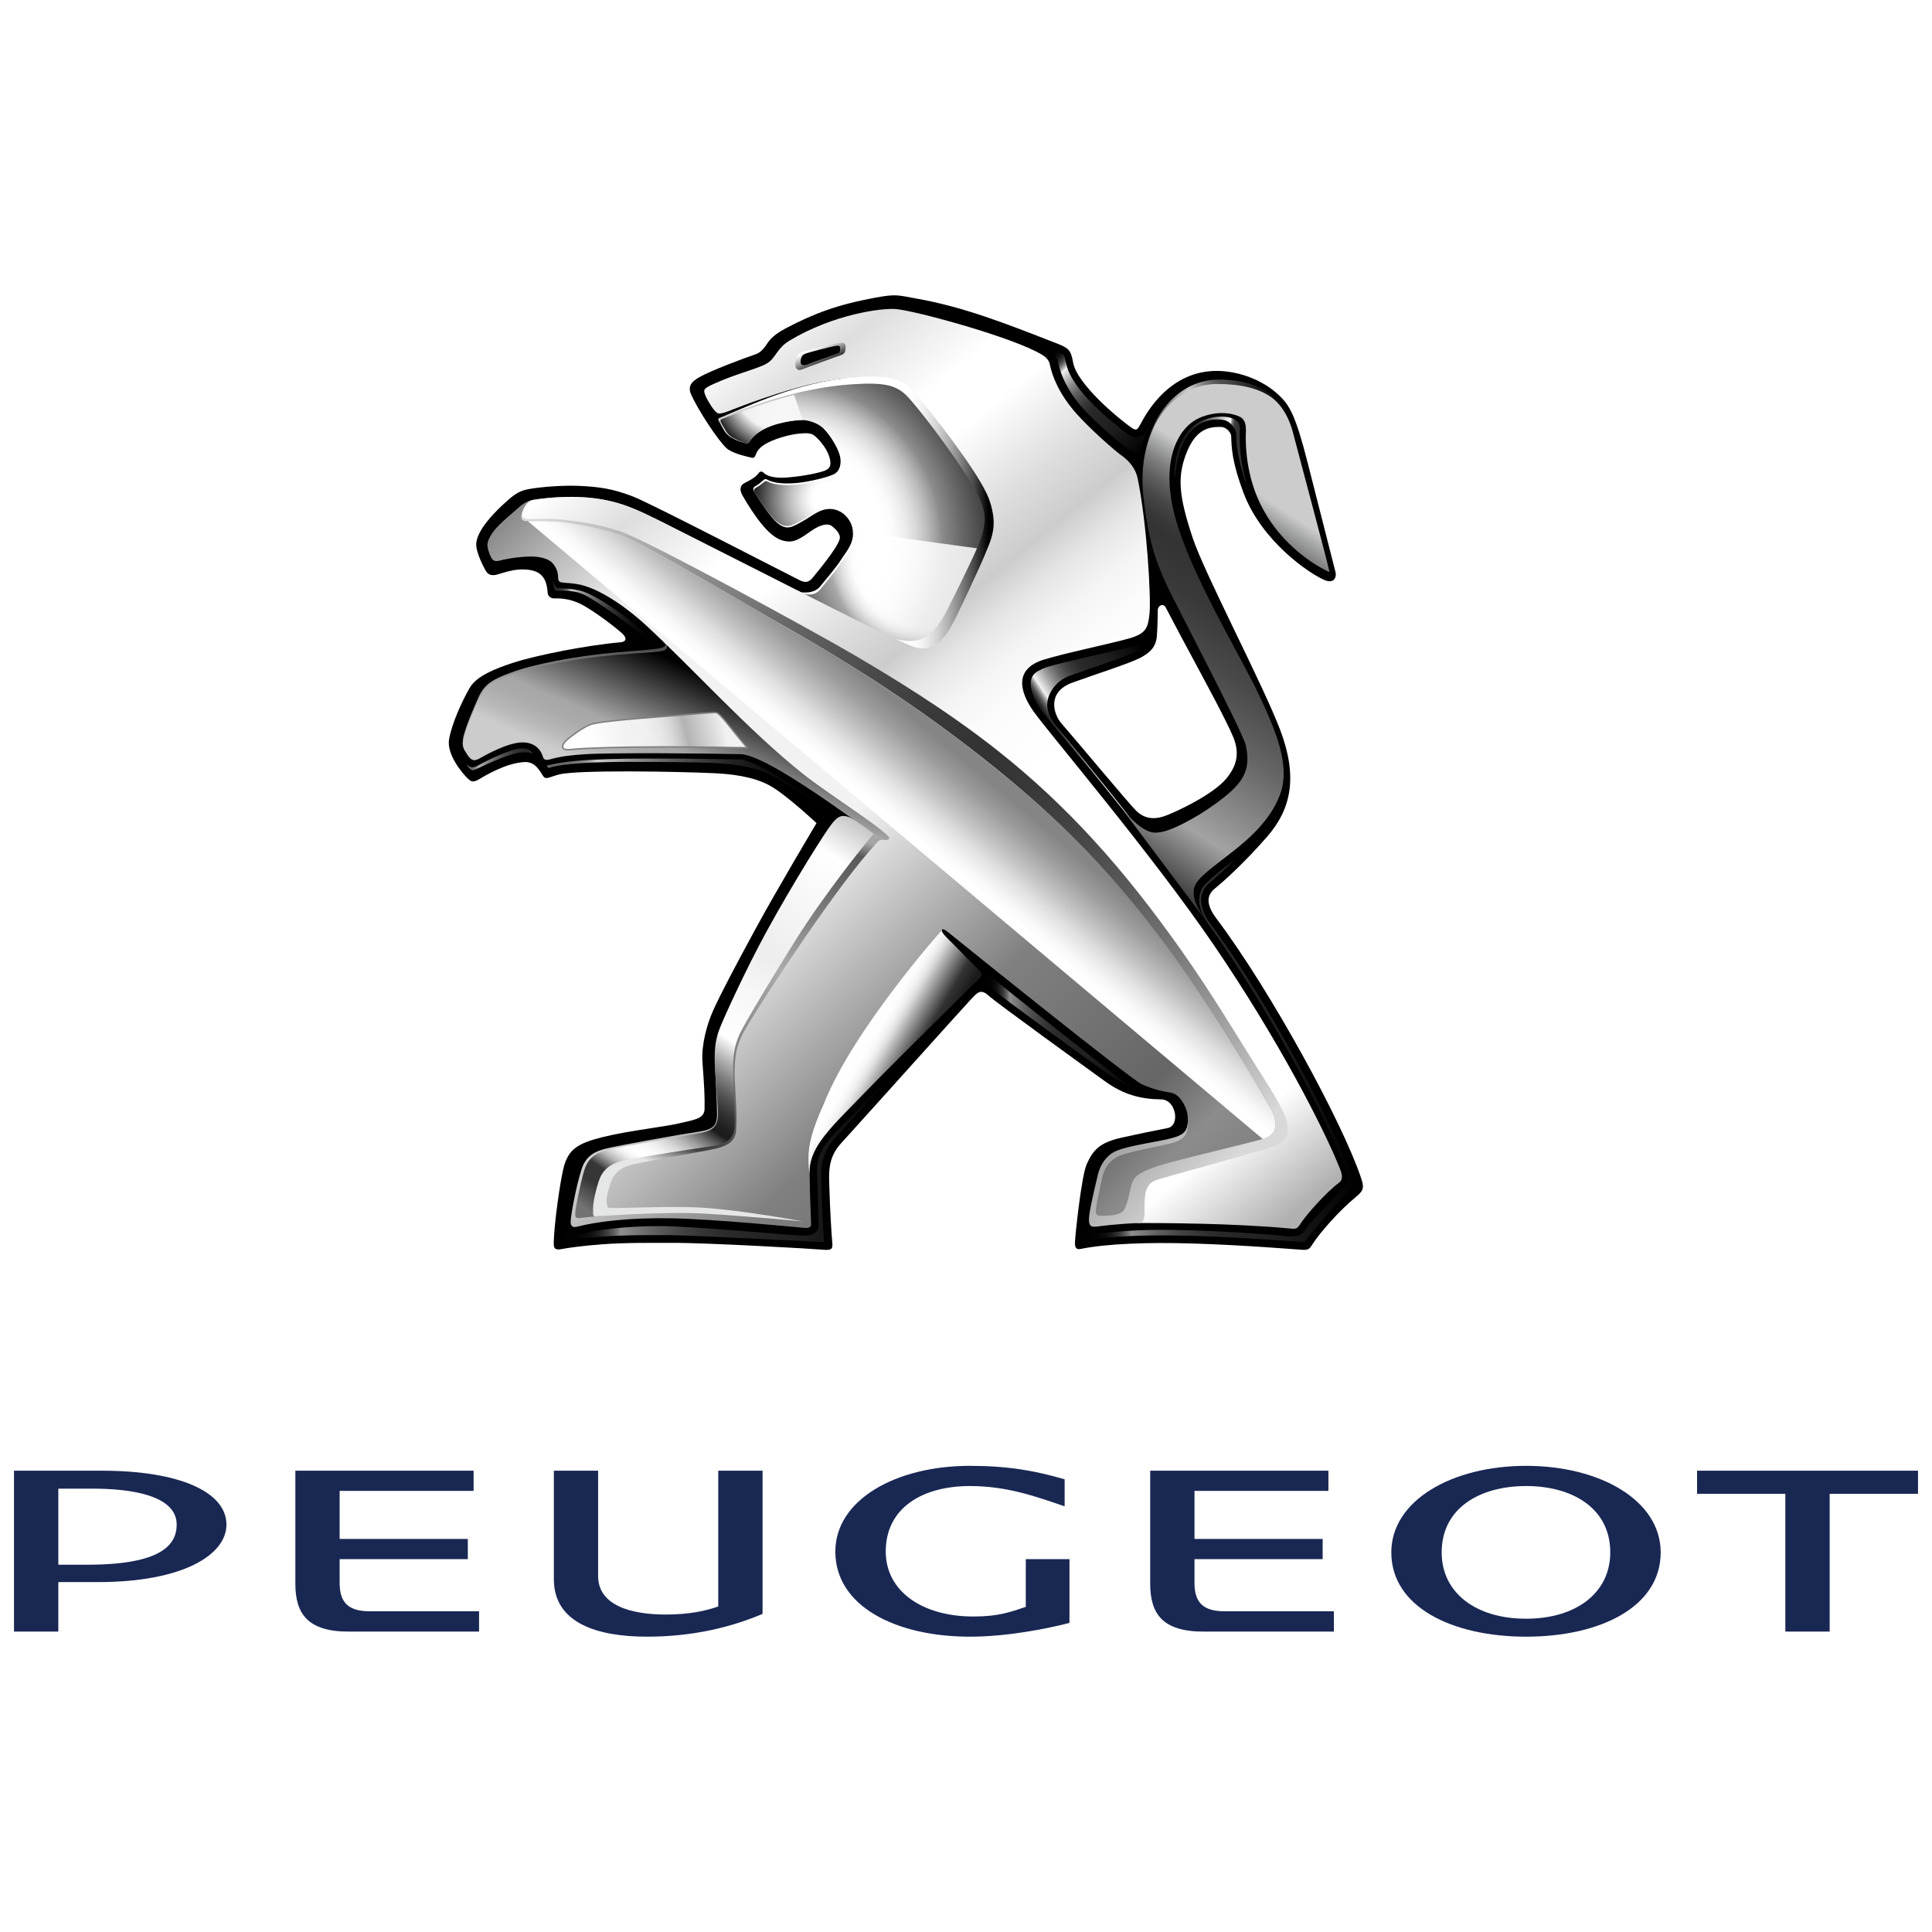 <?xml version="1.0" encoding="utf-8"?>
<!-- Generator: Adobe Illustrator 16.0.0, SVG Export Plug-In . SVG Version: 6.00 Build 0)  -->
<!DOCTYPE svg PUBLIC "-//W3C//DTD SVG 1.1//EN" "http://www.w3.org/Graphics/SVG/1.1/DTD/svg11.dtd">
<svg version="1.1" id="Layer_1" xmlns="http://www.w3.org/2000/svg" xmlns:xlink="http://www.w3.org/1999/xlink" x="0px" y="0px"
	 width="345px" height="345px" viewBox="0 0 345 345" enable-background="new 0 0 345 345" xml:space="preserve">
<g>
	<g>
		<g>
			<g>
				<g>
					<g>
						<path d="M242.995,210.204c-3.14-9.396-15.842-32.98-25.829-46.253c-2.161-2.894-1.354-4.38-0.196-5.313
							c1.148-0.938,4.867-4.146,9.258-9.176c4.442-5.078,5.513-10.818,2.375-19.126c-3.125-8.225-13.45-27.788-15.617-34.263
							c-2.484-7.475-2.735-10.797-1.242-14.871c1.771-4.79,4.343-4.995,6.289-4.962c1.041,0.021,1.814,1.119,1.823,1.621
							c0.057,2.119,0.16,4.724,2.215,10.183c3.295,8.691,11.743,14.367,14.405,15.515c1.858,0.801,2.187-0.632,2.024-1.327
							c-0.166-0.689-2.917-11.461-4.978-19.558c-2.159-8.488-3.242-10.328-5.162-12.123c-3.063-2.901-7.703-4.458-11.635-4.307
							c-8.771,0.341-12.646,8.815-13.124,9.602c-0.414,0.702-0.584,1.195-1.477,0.58c-2.511-1.754-9.825-7.87-10.5-11.701
							c-0.397-2.26-0.793-2.577-3.057-3.457c-8.804-3.429-16.421-6.452-24.858-7.941c-3.388-0.597-3.566-0.886-7.513-0.153
							c-6.706,1.251-10.812,2.796-15.853,5.438c-2.77,1.472-3.098,2.455-3.636,3.158c-0.419,0.546-0.871,1.201-1.872,1.533
							c-1.675,0.541-7.895,2.86-10.027,4.095c-1.328,0.78-2.057,1.592-1.374,3.096c1.194,2.653,4.772,8.178,6.335,9.568
							c0.947,0.839,3.329,1.418,3.891,1.539c0.562,0.14,0.959,0.304,1.174-0.121c0.231-0.461,0.317-1.14,1.428-1.918
							c1.67-1.169,4.778-1.98,6.432-2.13c1.267-0.105,2.035-0.146,2.689,0.324c0.647,0.479,2.143,2.072,2.664,3.678
							c0.519,1.606,0.194,2.209-0.701,2.587c-0.903,0.374-3.595,0.988-6.723,1.241c-3.116,0.251-3.999-0.612-4.219-0.807
							c-0.167-0.175-0.578-0.438-0.893-0.019c-0.527,0.728-1.312,1.199-2.527,1.805c-0.691,0.336-1.06,1.07-0.409,2.218
							c1.99,3.429,4.604,7.281,7.032,8.014c1.923,0.6,2.96-0.033,5.127-1.582c1.947-1.401,3.211-1.394,3.743-1
							c0.581,0.438,1.749,1.428,1.453,2.418c-0.517,1.722-3.988,5.828-4.657,6.675c-0.624,0.801-1.215,1.226-2.339,0.691
							c-1.64-0.786-26.561-13.713-29.887-15.011c-3.627-1.394-6.009-1.734-9.583-1.897c-2.888-0.128-6.741,0.152-9.153,0.589
							c-1.761,0.324-2.762,1.156-4.401,2.671c-2.256,2.085-4.642,4.755-4.862,6.976c-0.164,1.6,1.619,4.866,1.808,5.093
							c0.199,0.244,0.521,0.698,1.489,0.59c0.984-0.112,3.452-1.392,6.396-0.882c2.665,0.46,2.928,2.554,3.073,4.161
							c0.016,0.278,0.353,0.901,1.108,0.886c1.062-0.012,2.727,0.023,4.641,0.941c2.363,1.124,7.044,4.746,7.765,5.549
							c0.581,0.654,0.546,1.246-0.57,1.355c-5.942,0.525-14.982,2.294-19.166,3.667c-2.969,0.969-6.472,2.306-7.712,4.457
							c-1.404,2.432-3.172,6.345-3.681,9.141c-0.509,2.777,2.463,6.225,3.262,6.99c0.535,0.522,0.897,0.844,1.847,0.329
							c1.45-0.836,4.967-3,8.333-3.2c2.038-0.119,2.855,1.802,3.347,2.51c0.493,0.694,0.965,0.212,2.794-0.283
							c3.238-0.869,21.317-0.538,27.701-0.236c2.92,0.124,6.983,0.557,9.971,2.206c2.968,1.634,8.351,6.71,8.351,6.71
							s-7.15,11.979-10.992,19.077c-3.56,6.561-6.163,11.488-7.443,14.34c-1.183,2.611-2.145,6.311-1.933,9.226
							c0.325,4.265,0.432,6.456,0.379,8.387c-0.048,1.699-1.638,1.887-3.886,2.436c-3.095,0.787-9.271,1.356-14.275,2.59
							c-4.552,1.135-6.247,2.202-7.069,5.722c-0.638,2.735-1.576,9.542-1.686,12.694c-0.057,1.274-0.075,1.897,1.536,1.564
							c0.927-0.183,3.605-0.569,7.015-0.82c4.222-0.325,8.795-0.255,12.332-0.267c6.496-0.037,25.7,1.087,26.988,1.21
							c1.643,0.162,1.971-0.037,1.858-1.183c-0.151-1.511-0.424-6.337-0.5-9.214c-0.081-2.886-0.516-5.812,2.089-8.618
							c2.583-2.813,22.148-24.63,23.233-25.749c0.947-0.946,1.579-1.957,3.039-0.629c1.466,1.351,17.571,12.961,20.839,15.335
							c3.281,2.374,6.318,3.181,10.045,3.234c2.66,0.044,3.402,4.685,1.135,5.117c-2.313,0.448-5.854,1.173-8.319,1.731
							c-3.815,0.891-4.977,2.141-6.128,4.705c-0.973,2.171-2.06,12.829-2.089,13.749c-0.035,0.664-0.078,1.624,0.971,1.405
							c4.702-0.954,12.156-1.224,20.118-0.973c9.152,0.279,18.036,1.035,19.29,1.11c1.333,0.097,1.468-0.107,2.147-1.162
							c1.154-1.807,4.599-5.781,7.594-8.236C243.59,212.547,243.625,212.041,242.995,210.204z M207.857,145.765
							c-2.323,0.761-3.834,0.105-4.961-0.975c-1.135-1.08-10.371-12.186-13.331-15.583c-1.495-1.714-2.619-5.622,1.88-7.292
							c3.691-1.338,10.316-3.471,12.156-4.433c1.833-0.973,2.801-1.97,2.979-3.852c0.143-1.897,0.16-4.019,0.168-4.726
							c0.017-0.717,0.939-1.284,1.41-0.446c0.322,0.59,1.983,3.824,4.006,7.563c3.014,5.611,6.83,12.63,8.077,15.645
							c1.167,2.888,0.595,5.082-1.196,7.295C216.626,141.957,209.558,145.208,207.857,145.765z"/>
					</g>
				</g>
				<linearGradient id="SVGID_1_" gradientUnits="userSpaceOnUse" x1="240.257" y1="75.726" x2="189.407" y2="153.607">
					<stop  offset="0.203" style="stop-color:#CCCCCC"/>
					<stop  offset="0.227" style="stop-color:#A6A7A7"/>
					<stop  offset="0.258" style="stop-color:#7D7D7D"/>
					<stop  offset="0.288" style="stop-color:#5D5D5D"/>
					<stop  offset="0.317" style="stop-color:#464646"/>
					<stop  offset="0.345" style="stop-color:#383838"/>
					<stop  offset="0.368" style="stop-color:#333333"/>
					<stop  offset="0.438" style="stop-color:#393939"/>
					<stop  offset="0.531" style="stop-color:#4A4A4A"/>
					<stop  offset="0.637" style="stop-color:#656565"/>
					<stop  offset="0.752" style="stop-color:#8C8C8C"/>
					<stop  offset="0.813" style="stop-color:#A3A3A3"/>
					<stop  offset="1" style="stop-color:#000000"/>
				</linearGradient>
				<path fill="url(#SVGID_1_)" d="M217.382,67.973c-0.021-0.009-0.045-0.009-0.087,0c-7.2-0.033-14.498,8.316-13.112,20.765
					c0.868,7.619,2.026,11.093,4.288,16.018c1.121,2.434,13.417,25.846,13.985,28.321c0.766,3.544,0.083,5.761-2.639,8.24
					c-3,2.718-7.978,5.805-11.336,6.963c-0.793,0.271-1.524,0.407-2.187,0.407c-0.761,0-2.659-0.258-6.257-4.691l15.889,21.203
					c-2.026-2.71-3.076-4.761-2.705-6.559c0.36-1.766,3.254-3.698,6.583-6.32c3.336-2.594,7.025-5.865,8.717-10.292
					c0.495-1.26,0.708-2.568,0.708-3.936c0-4.227-2.05-9.014-4.507-14.205c-3.176-6.734-12.188-21.424-14.924-31.723
					c-0.675-2.527-0.971-4.801-0.971-6.819c0-5.836,2.482-9.54,5.523-10.796c1.457-0.588,2.761-0.79,3.851-0.79
					c1.67,0,2.825,0.464,3.308,0.718c0.852,0.482,0.975,1.498,0.975,2.299c0,0.059,0,0.113,0,0.175
					c-0.002,0.185-0.028,0.618-0.028,1.258c0,2.404,0.325,7.68,3.124,12.802c3.527,6.507,9.462,10.138,11.796,11.118
					c0.196,0.085-5.456-20.882-6.473-24.837C229.734,72.684,226.48,68.066,217.382,67.973z"/>
				<linearGradient id="SVGID_2_" gradientUnits="userSpaceOnUse" x1="97.434" y1="132.261" x2="106.648" y2="111.158">
					<stop  offset="0.031" style="stop-color:#A6A6A6"/>
					<stop  offset="0.2" style="stop-color:#A6A6A6"/>
					<stop  offset="0.99" style="stop-color:#4D4D4D"/>
				</linearGradient>
				<path fill="url(#SVGID_2_)" d="M118.421,114.558c1.385,1.388-1.03,1.309-8.354,1.947c-7.459,0.648-14.972,2.152-18.9,3.627
					c-2.875,1.085-4.617,1.852-5.765,4.489c0,0-2.388,5.191-2.708,7.242c-0.15,0.971-0.105,1.53,0.401,2.346
					c0.282,0.433,0.971-13.535,18.997-14.452c15.95-0.813,19.875-2.487,16.759-5.536L118.421,114.558z"/>
				<linearGradient id="SVGID_3_" gradientUnits="userSpaceOnUse" x1="223.246" y1="81.573" x2="211.894" y2="80.499">
					<stop  offset="0.197" style="stop-color:#333333"/>
					<stop  offset="0.26" style="stop-color:#353535"/>
					<stop  offset="0.282" style="stop-color:#3C3C3C"/>
					<stop  offset="0.299" style="stop-color:#484848"/>
					<stop  offset="0.312" style="stop-color:#585958"/>
					<stop  offset="0.323" style="stop-color:#6E6F6E"/>
					<stop  offset="0.333" style="stop-color:#8A8A8A"/>
					<stop  offset="0.342" style="stop-color:#AAAAAA"/>
					<stop  offset="0.35" style="stop-color:#D0D0D0"/>
					<stop  offset="0.358" style="stop-color:#F9F9F9"/>
					<stop  offset="0.359" style="stop-color:#FFFFFF"/>
					<stop  offset="0.824" style="stop-color:#333333"/>
					<stop  offset="1" style="stop-color:#1A1A1A"/>
				</linearGradient>
				<path fill="url(#SVGID_3_)" d="M209.745,85.886c0,0,0.345-3.651,0.992-5.371c1.605-4.649,4.576-5.617,6.628-5.617
					c1.375,0,1.995,0.329,2.581,0.943c0.452,0.496,0.748,0.951,0.81,1.65c0.051,2.077,0.135,4.463,2.151,9.843
					c0.118,0.327,0.247,0.653,0.385,0.967c-1.708-4.346-1.914-8.381-1.914-10.44c-0.009-0.661,0.024-1.426,0.024-1.426
					c0.007-1.582-1.727-2.039-3.284-2.037c-0.979,0-2.148,0.173-3.472,0.722c-2.517,1.018-4.82,4.172-4.929,9.539L209.745,85.886z"
					/>
				<linearGradient id="SVGID_4_" gradientUnits="userSpaceOnUse" x1="121.132" y1="143.407" x2="130.47" y2="122.02">
					<stop  offset="0" style="stop-color:#CCCCCC"/>
					<stop  offset="0.122" style="stop-color:#B8B8B8"/>
					<stop  offset="0.254" style="stop-color:#ABABAB"/>
					<stop  offset="0.368" style="stop-color:#A6A6A6"/>
					<stop  offset="0.99" style="stop-color:#000000"/>
				</linearGradient>
				<path fill="url(#SVGID_4_)" d="M119.05,115.166c0.541,1.475-1.616,1.128-8.94,1.764c-7.458,0.649-14.977,2.093-18.908,3.569
					c-2.877,1.084-4.614,1.851-5.765,4.49c0,0-2.393,5.196-2.716,7.246c-0.15,0.967,0.089,1.534,0.6,2.339
					c0.764,1.209,1.256,1.468,2.372,0.83c0.906-0.519,4.891-2.779,7.505-2.829c2.382-0.053,3.431,1.4,3.78,2.645
					c0.212,0.772,1.264,0.371,1.447,0.324c1.043-0.263,2.06-0.576,5.789-0.845c4.428-0.326,21.704-0.179,28.047-0.029
					c5.706,0.131,28.173,17.759,28.502,17.841l1.134-2.272c-7.631-6.311-35.987-28.791-42.838-35.496L119.05,115.166z"/>
				<linearGradient id="SVGID_5_" gradientUnits="userSpaceOnUse" x1="211.972" y1="244.225" x2="45.159" y2="74.523">
					<stop  offset="0.077" style="stop-color:#808080"/>
					<stop  offset="0.121" style="stop-color:#8C8C8C"/>
					<stop  offset="0.17" style="stop-color:#666666"/>
					<stop  offset="0.308" style="stop-color:#808080"/>
					<stop  offset="0.472" style="stop-color:#F2F2F2"/>
					<stop  offset="0.698" style="stop-color:#F2F2F2"/>
					<stop  offset="0.721" style="stop-color:#E3E3E3"/>
					<stop  offset="0.765" style="stop-color:#BBBBBB"/>
					<stop  offset="0.827" style="stop-color:#7B7B7B"/>
					<stop  offset="0.841" style="stop-color:#6B6B6B"/>
					<stop  offset="0.962" style="stop-color:#333333"/>
				</linearGradient>
				<path fill="url(#SVGID_5_)" d="M183.781,129.092c3.421,4.108,13.595,16.472,22.32,27.642
					c13.592,17.415,21.987,31.051,30.812,51.142c0.88,2.003,0.21,2.225-1.193,3.354c-2.705,2.194-2.135,3.084-4.146,6.558
					c-0.229,0.398-0.747,1.046-1.385,0.987c-1.863-0.148-16.315-1.371-25.815-1.035c-5.645,0.19-7.104,0.607-8.349,0.895
					c-1.006,0.247-1.355,0.146-1.331-1.169c0.018-0.504,1.08-6.445,1.898-8.632c0.813-2.171,2.078-3.024,3.979-3.546
					c1.886-0.522,7.25-1.515,9.414-2.055c2.181-0.538,2.271-2.608,2.073-4.168c-0.207-1.563-1.444-3.656-2.864-3.914
					c-1.878-0.328-3.167-0.603-5.27-1.517c-2.051-0.928-31.575-24.698-34.271-26.89c-0.687-0.565-1.219-0.979-1.434-0.725
					c-0.218,0.248,0.347,0.961,0.605,1.24c0.505,0.526,4.961,5.129,5.94,6.066c0.707,0.688,0.33,1.023-0.017,1.368
					c-0.524,0.479-14.487,14.248-20.282,20.255c-5.776,5.985-9.946,9.5-9.896,14.286c0.054,4.792,0.261,8.539,0.275,9.368
					c0.008,0.721-0.742,0.709-1.361,0.652c-1.796-0.163-15.66-1.529-23.433-1.699c-7.768-0.146-13.415,0.59-17.072,1.509
					c-0.86,0.215-1.124-0.299-1.073-1.041c0.081-1.203,0.937-6.138,1.993-9.352c0.734-2.218,2.339-3.087,4.253-3.549
					c2.53-0.621,12.487-2.412,16.967-3.101c2.441-0.393,2.947-1.215,2.923-3.272c-0.035-2.1-0.277-6.563-0.384-8.806
					c-0.11-2.231,0.602-4.706,1.43-6.673c3.539-8.288,12.218-25.777,19.758-36.195c0.866-1.207,1.745-1.415,2.581-1.206
					c0.99,0.244,5.518,3.803,5.889,3.982c0.796,0.403,1.85,0.042,1.36-0.446c-2.635-2.641-10.616-7.491-15.474-11.364
					c-9.613-7.669-19.639-18.813-27.709-26.256c-4.162-3.834-8.625-6.657-11.943-7.387c-1.178-0.262-2.28-0.262-3.302-0.403
					c-0.495-0.073-0.575-0.505-0.581-0.736c-0.032-0.51,0.038-1.498-0.984-2.689c-0.769-0.873-2.436-1.167-3.592-1.184
					c-1.629-0.052-4.315,0.3-5.834,0.715c-0.737,0.203-1.097,0.05-1.369-0.271c-0.248-0.3-0.675-1.267-0.826-2.177
					c-0.091-0.646,0.097-1.143,0.473-1.853c0.984-1.877,3.517-3.722,4.974-5.079c1.485-1.379,2.442-1.45,3.851-1.63
					c3.393-0.409,7.897-0.688,12.471,0.353c3.339,0.754,5.985,2.074,9.26,3.691c3.267,1.625,22.234,11.333,24.668,12.487
					L183.781,129.092z"/>
				<radialGradient id="SVGID_6_" cx="139.787" cy="96.664" r="38.042" gradientUnits="userSpaceOnUse">
					<stop  offset="0.036" style="stop-color:#FFFFFF"/>
					<stop  offset="0.467" style="stop-color:#FFFFFF"/>
					<stop  offset="0.518" style="stop-color:#FBFBFB"/>
					<stop  offset="0.571" style="stop-color:#EEEEEE"/>
					<stop  offset="0.624" style="stop-color:#DADADA"/>
					<stop  offset="0.678" style="stop-color:#BDBDBD"/>
					<stop  offset="0.733" style="stop-color:#989898"/>
					<stop  offset="0.747" style="stop-color:#8C8C8C"/>
					<stop  offset="0.846" style="stop-color:#666666"/>
					<stop  offset="1" style="stop-color:#333333"/>
				</radialGradient>
				<path fill="url(#SVGID_6_)" d="M152.266,94.563c0.374,2.36-1.145,3.906-2.062,5.362c-0.901,1.427-2.756,3.559-3.708,4.747
					c-1.205,1.534-3.52,1.071-3.52,1.071s10.925,5.551,17.214,8.709c2.49,1.263,6.399,0.09,9.059-4.877
					c0.618-1.153,4.544-9.469,5.529-11.949c0.986-2.469,2.382-5.211,0.137-9.926c-2.253-4.705-9.234-13.397-12.011-16.734
					c-1.458-1.741-3.167-2.807-6.856-3.009c-3.638-0.199-8.147,0.34-13.95,1.901c-5.902,1.587-13.45,4.664-13.724,4.819
					c-0.156,0.102-0.134,0.25-0.051,0.427c0.07,0.161,0.86,1.53,0.86,1.53s0.4,0.925,1.536,1.566
					c1.126,0.638,2.237,0.908,2.527,0.971c0.291,0.062,0.425-0.062,0.527-0.215c0.089-0.129,1.205-2.26,5.286-3.321
					c2.21-0.56,3.619-0.625,4.292-0.625c1.065,0.027,2.715,0.553,3.636,1.444c1.494,1.474,2.801,3.913,3.027,5.083
					c0.242,1.13,0.054,2.542-1.081,3.129c-1.126,0.578-4.431,1.361-6.499,1.569c-2.149,0.206-4.235,0.106-5.47-0.608
					c-0.202-0.109-0.341-0.126-0.533,0.023c-0.465,0.388-0.744,0.705-1.669,1.251c-0.199,0.116-0.331,0.373-0.129,0.772
					c0.196,0.395,2.786,4.692,4.351,5.844c1.56,1.171,2.393,0.646,4.262-0.39c1.875-1.034,3.138-2.302,5.079-2.238
					C150.295,90.945,151.965,92.616,152.266,94.563z"/>
				
					<radialGradient id="SVGID_7_" cx="148.325" cy="101.685" r="13.431" gradientTransform="matrix(1 0 0 0.964 0 -8.997)" gradientUnits="userSpaceOnUse">
					<stop  offset="0.036" style="stop-color:#FFFFFF"/>
					<stop  offset="0.228" style="stop-color:#FFFFFF"/>
					<stop  offset="0.293" style="stop-color:#F6F6F6"/>
					<stop  offset="0.402" style="stop-color:#DCDCDC"/>
					<stop  offset="0.541" style="stop-color:#B3B3B3"/>
					<stop  offset="0.704" style="stop-color:#797979"/>
					<stop  offset="0.886" style="stop-color:#313131"/>
					<stop  offset="1" style="stop-color:#000000"/>
				</radialGradient>
				<path opacity="0.85" fill="url(#SVGID_7_)" d="M148.771,85.091c-1.103,0.537-4.345,1.258-6.367,1.445
					c-2.103,0.197-4.151,0.101-5.359-0.558c-0.196-0.097-0.336-0.114-0.519,0.021c-0.458,0.36-0.731,0.655-1.629,1.155
					c-0.202,0.107-0.333,0.35-0.137,0.714c0.196,0.363,2.53,4.292,4.12,5.418c1.589,1.144,2.433,0.633,4.336-0.381
					c1.904-1.015,3.187-2.257,5.163-2.194L148.771,85.091z"/>
				<radialGradient id="SVGID_8_" cx="139.927" cy="67.897" r="15.795" gradientUnits="userSpaceOnUse">
					<stop  offset="0.231" style="stop-color:#FFFFFF"/>
					<stop  offset="0.571" style="stop-color:#F5F5F5"/>
					<stop  offset="0.863" style="stop-color:#000000"/>
				</radialGradient>
				<path opacity="0.85" fill="url(#SVGID_8_)" d="M141.804,70.496c-5.609,1.445-12.772,4.235-13.033,4.376
					c-0.15,0.094-0.126,0.4-0.051,0.563c0.07,0.145,0.814,1.386,0.814,1.386s0.377,0.843,1.457,1.422
					c1.073,0.579,1.963,0.863,2.253,0.926c0.291,0.062,0.425-0.062,0.527-0.215c0.089-0.129,1.205-2.26,5.286-3.321
					c2.21-0.56,3.619-0.625,4.292-0.625L141.804,70.496z"/>
				<radialGradient id="SVGID_9_" cx="166.398" cy="98.717" r="53.213" gradientUnits="userSpaceOnUse">
					<stop  offset="0.036" style="stop-color:#FFFFFF"/>
					<stop  offset="0.253" style="stop-color:#FFFFFF"/>
					<stop  offset="0.271" style="stop-color:#FBFBFB"/>
					<stop  offset="0.289" style="stop-color:#EEEEEE"/>
					<stop  offset="0.308" style="stop-color:#DADADA"/>
					<stop  offset="0.328" style="stop-color:#BDBDBD"/>
					<stop  offset="0.346" style="stop-color:#999999"/>
					<stop  offset="0.412" style="stop-color:#666666"/>
					<stop  offset="0.472" style="stop-color:#333333"/>
					<stop  offset="0.857" style="stop-color:#333333"/>
				</radialGradient>
				<path opacity="0.85" fill="url(#SVGID_9_)" d="M152.306,94.896c0.374,2.363-1.143,4.073-2.063,5.523
					c-0.908,1.43-2.764,3.563-3.705,4.752c-1.21,1.53-2.974,0.863-2.974,0.863s10.335,5.258,16.625,8.416
					c2.49,1.263,6.256,0.403,8.908-4.567c0.619-1.153,4.559-9.473,5.533-11.947L152.306,94.896z"/>
				<g>
					<linearGradient id="SVGID_10_" gradientUnits="userSpaceOnUse" x1="129.228" y1="128.99" x2="103.178" y2="135.503">
						<stop  offset="0" style="stop-color:#F2F2F2"/>
						<stop  offset="0.081" style="stop-color:#DDDDDD"/>
						<stop  offset="0.258" style="stop-color:#B3B3B3"/>
						<stop  offset="0.3" style="stop-color:#C6C6C6"/>
						<stop  offset="0.358" style="stop-color:#DADADA"/>
						<stop  offset="0.424" style="stop-color:#E8E8E8"/>
						<stop  offset="0.506" style="stop-color:#F0F0F0"/>
						<stop  offset="0.648" style="stop-color:#F2F2F2"/>
						<stop  offset="0.896" style="stop-color:#FFFFFF"/>
					</linearGradient>
					<path fill="url(#SVGID_10_)" d="M100.823,133.798c-0.484-0.194-0.486-0.765,0.153-1.441c0.379-0.395,3.229-2.728,4.953-3.13
						c1.78-0.404,7.986-0.973,10.632-1.126c0.75-0.038,10.363-0.898,11.242-0.857c0.876,0.042,3.07,3.459,5.663,6.276
						c-0.304,0.026-8.674-0.159-15.772-0.14c-6.717,0.013-12.643,0.197-14.827,0.382
						C102.137,133.822,101.232,133.959,100.823,133.798z"/>
					<path fill="#7F7F7E" d="M100.774,133.917l0.049-0.119L100.774,133.917c-0.266-0.097-0.435-0.331-0.43-0.609l0,0
						c0-0.314,0.183-0.664,0.538-1.039l0,0c0.406-0.424,3.235-2.737,5.022-3.167l0,0c1.791-0.41,8-0.977,10.648-1.13l0,0
						c0.726-0.041,9.917-0.86,11.18-0.86l0,0c0.027,0,0.06,0,0.076,0.007l0,0c0.301,0.018,0.602,0.263,0.981,0.637l0,0
						c0.374,0.377,0.814,0.896,1.298,1.506l0,0c0.99,1.216,2.178,2.77,3.466,4.176l0,0l0.185,0.195l-0.271,0.02
						c-0.025,0-0.067,0-0.137,0l0,0c-1.097,0-8.239-0.149-14.692-0.149l0,0c-0.322,0-0.637,0.004-0.946,0.006l0,0
						c-6.717,0.01-12.643,0.198-14.813,0.377l0,0c-0.476,0.044-1.024,0.119-1.487,0.119l0,0
						C101.156,134,100.946,133.982,100.774,133.917L100.774,133.917z M101.393,133.744c0.433,0,0.979-0.07,1.468-0.114l0,0
						c2.189-0.187,8.109-0.37,14.832-0.384l0,0c0.309,0,0.624,0,0.946,0l0,0c6.195,0,13.039,0.136,14.531,0.147l0,0
						c-1.867-2.065-3.515-4.397-4.571-5.455l0,0c-0.352-0.371-0.659-0.567-0.802-0.564l0,0c-0.016-0.003-0.037-0.003-0.064-0.003
						l0,0c-1.226,0-10.429,0.822-11.167,0.857l0,0c-2.632,0.157-8.854,0.724-10.602,1.125l0,0c-1.667,0.379-4.55,2.72-4.894,3.096
						l0,0c-0.331,0.343-0.468,0.653-0.468,0.857l0,0c0.005,0.183,0.085,0.292,0.264,0.37l0,0l0,0
						C100.984,133.724,101.172,133.744,101.393,133.744L101.393,133.744z"/>
				</g>
				<g>
					<g>
						
							<linearGradient id="SVGID_11_" gradientUnits="userSpaceOnUse" x1="960.924" y1="379.16" x2="1233.156" y2="710.838" gradientTransform="matrix(0.438 0 0 0.438 -293.231 -102.683)">
							<stop  offset="0" style="stop-color:#FFFFFF"/>
							<stop  offset="0.069" style="stop-color:#DEDEDE"/>
							<stop  offset="0.157" style="stop-color:#FFFFFF"/>
							<stop  offset="0.203" style="stop-color:#FFFFFF"/>
							<stop  offset="0.279" style="stop-color:#DEDEDE"/>
							<stop  offset="0.33" style="stop-color:#CCCCCC"/>
							<stop  offset="0.336" style="stop-color:#D1D1D1"/>
							<stop  offset="0.365" style="stop-color:#E6E6E6"/>
							<stop  offset="0.398" style="stop-color:#F4F4F4"/>
							<stop  offset="0.437" style="stop-color:#FCFCFC"/>
							<stop  offset="0.502" style="stop-color:#FFFFFF"/>
							<stop  offset="0.885" style="stop-color:#FFFFFF"/>
							<stop  offset="0.98" style="stop-color:#B0B0B0"/>
						</linearGradient>
						<path fill="url(#SVGID_11_)" d="M239.271,208.691c-2.906-7.32-11.113-23.197-22.363-39.709
							c-11.029-16.242-29.735-38.242-32.317-41.896c-2.535-3.582-3.524-7.611,1.748-9.277c3.439-1.093,11.737-2.808,15.125-3.757
							c3.296-0.903,3.533-1.977,3.81-4.528c0.288-2.762-0.468-16.163-2.132-24.145c-0.345-1.656-1.46-3.039-2.788-3.98
							c-1.173-0.822-5.73-4.791-8.25-7.666c-2.888-3.302-4.199-6.413-4.673-8.805c0,0-0.08-0.51-0.643-1.047
							c-0.214-0.226-0.379-0.333-0.734-0.54c-4.96-3.05-22.484-7.842-26.06-8.151c-2.447-0.222-11.121,0.895-19.021,5.642
							c-2.324,1.406-2.42,3.136-4.047,4.076c-1.616,0.943-5.337,1.791-9.241,3.541c-2.151,0.958-2.165,1.117-1.651,2.332
							c0.204,0.511,1.608,3.061,2.32,3.061c0.702,0.021,1.557-0.343,2.422-0.692c1.151-0.455,8.852-3.434,14.972-4.743
							c6.811-1.458,14.133-1.581,16.733,1.171c3.955,4.185,10.903,13.576,13.008,17.648c2.068,4.028,1.858,5.983,0.481,10.118
							c-1.27,3.818-6.066,13.743-7.475,15.798c-1.422,2.058-3.138,3.202-7.246,1.524c-4.405-1.812-20.624-10.132-24.149-11.914
							c-2.391-1.203-12.417-6.28-19.997-10.083c-2.805-1.408-5.117-2.43-7.636-3.066c-5.575-1.418-11.57-0.782-14.335-0.322
							c-1.255,0.207-2.048,2.234-1.99,3.056c0.081,1.021,3.022,0.296,5.47,0.47c1.976,0.136,8.738,0.869,12.64,2.45
							c4.117,1.667,24.743,12.777,29.956,15.58c39.683,21.589,56.659,35.488,87.329,87.024c1.368,2.301,2.024,5.133-0.135,5.775
							c-3.142,0.917-16.229,3.407-20.18,4.7c-3.329,1.101-3.77,1.361-4.262,3.003c-0.541,1.88-1.377,5.602-1.184,6.349
							c0.09,0.31-0.18,0.708,0.5,0.708c3.682,0,16.878,0.019,27.05,0.979c1.225,0.124,1.289,0.094,2.061-1.078
							c0.89-1.366,4.409-5.394,6.728-7.102C240.084,210.471,239.436,209.129,239.271,208.691z"/>
					</g>
				</g>
				<linearGradient id="SVGID_12_" gradientUnits="userSpaceOnUse" x1="97.665" y1="91.717" x2="219.613" y2="207.542">
					<stop  offset="0" style="stop-color:#D9D9D9"/>
					<stop  offset="0.043" style="stop-color:#C3C4C3"/>
					<stop  offset="0.157" style="stop-color:#909090"/>
					<stop  offset="0.264" style="stop-color:#686868"/>
					<stop  offset="0.362" style="stop-color:#4B4B4B"/>
					<stop  offset="0.446" style="stop-color:#393939"/>
					<stop  offset="0.507" style="stop-color:#333333"/>
					<stop  offset="0.573" style="stop-color:#383838"/>
					<stop  offset="0.651" style="stop-color:#464746"/>
					<stop  offset="0.735" style="stop-color:#5E5E5E"/>
					<stop  offset="0.824" style="stop-color:#808080"/>
					<stop  offset="0.915" style="stop-color:#AAAAAA"/>
					<stop  offset="1" style="stop-color:#D9D9D9"/>
				</linearGradient>
				<path fill="url(#SVGID_12_)" d="M229.938,201.058c-0.204-2.096-2.13-5.203-5.542-10.549c-3.434-5.38-7.749-12.727-13.489-20.86
					c-10.197-14.434-20.237-25.709-32.713-35.577c-9.209-7.284-18.878-13.127-25.966-17.283
					c-7.094-4.151-37.031-20.522-41.669-21.979c-4.224-1.323-7.58-1.756-10.573-2.062c-2.036-0.206-3.746-0.053-5.561-0.053
					c-1.715,0-1.11-1.393-0.874-1.943c-0.175,0.389-1.205,2.309,0.487,2.309c1.229,0,4.09-0.094,6.015,0.121
					c3.695,0.399,8.356,1.426,11.285,2.558c4.165,1.619,23.705,13.272,28.76,16.091c15.217,8.63,26.792,16.559,37.652,25.31
					c16.601,13.373,30.932,28.878,48.898,60.347c0.711,1.22,1.087,2.155,1.087,3.293c0.064,1.762-1.449,2.391-1.957,2.536
					c-3.09,0.927-15.775,3.783-19.537,5.078c-3.192,1.13-3.778,1.835-4.238,3.313c-0.167,0.613-0.707,3.608-1.336,4.404
					c-0.63,0.817-2.09,0.989-3.644,0.989c-0.957,0-1.434,0.054-1.333-1.011c0.082-1.062,0.714-3.937,1.08-5.59
					c0.36-1.664,1.044-2.907,2.557-3.821c1.509-0.92,6.773-1.77,9.731-2.501c2.958-0.718,3.114-2.092,3.063-4.326
					c0,2.369-0.819,2.939-3.789,3.608c-3.013,0.67-8.079,1.323-9.752,2.458c-1.605,1.105-2.24,2.644-2.53,3.859
					c-1.017,4.201-1.702,7.28-1.584,8.313c0.092,0.918,0.463,1.047,1.484,0.931c1.019-0.118,3.568-0.479,7.396-0.621
					c1.133,0,1.055-1.371,1.036-2.889c0-0.55,0.026-2.19,0.314-2.992c0.277-0.804,0.888-1.538,1.857-1.833
					c2.127-0.656,13.91-3.843,19.903-5.625C229.086,204.281,230.175,203.448,229.938,201.058z"/>
				<linearGradient id="SVGID_13_" gradientUnits="userSpaceOnUse" x1="156.435" y1="147.766" x2="108.917" y2="218.806">
					<stop  offset="0" style="stop-color:#BFBFBF"/>
					<stop  offset="0.1" style="stop-color:#FFFFFF"/>
					<stop  offset="0.349" style="stop-color:#EDEDED"/>
					<stop  offset="0.423" style="stop-color:#F6F6F6"/>
					<stop  offset="0.538" style="stop-color:#FFFFFF"/>
					<stop  offset="0.544" style="stop-color:#F4F4F4"/>
					<stop  offset="0.58" style="stop-color:#B2B2B2"/>
					<stop  offset="0.614" style="stop-color:#7C7C7C"/>
					<stop  offset="0.645" style="stop-color:#515151"/>
					<stop  offset="0.673" style="stop-color:#333333"/>
					<stop  offset="0.697" style="stop-color:#202020"/>
					<stop  offset="0.714" style="stop-color:#1A1A1A"/>
					<stop  offset="0.723" style="stop-color:#373737"/>
					<stop  offset="0.74" style="stop-color:#6C6C6C"/>
					<stop  offset="0.757" style="stop-color:#999999"/>
					<stop  offset="0.774" style="stop-color:#BEBEBE"/>
					<stop  offset="0.791" style="stop-color:#DADADA"/>
					<stop  offset="0.808" style="stop-color:#EFEFEF"/>
					<stop  offset="0.825" style="stop-color:#FBFBFB"/>
					<stop  offset="0.841" style="stop-color:#FFFFFF"/>
					<stop  offset="0.85" style="stop-color:#FAFAFA"/>
					<stop  offset="0.86" style="stop-color:#EDEDED"/>
					<stop  offset="0.87" style="stop-color:#D6D6D6"/>
					<stop  offset="0.881" style="stop-color:#B7B7B7"/>
					<stop  offset="0.891" style="stop-color:#8E8E8E"/>
					<stop  offset="0.902" style="stop-color:#5D5D5D"/>
					<stop  offset="0.91" style="stop-color:#363636"/>
					<stop  offset="0.945" style="stop-color:#363636"/>
					<stop  offset="1" style="stop-color:#737373"/>
				</linearGradient>
				<path fill="url(#SVGID_13_)" d="M151.287,145.825c0.817,0.255,2.302,1.322,3.477,2.176c0.938,0.686,1.686,1.242,1.686,1.242
					c-7.939,9.925-19.711,27.053-23.5,34.297c-1.963,3.764-1.919,5.324-1.868,8.809c0.057,3.328,0.449,7.426,0.234,9.34
					c-0.215,1.931-1.447,2.76-3.375,3.292c-1.933,0.532-13.35,2.366-15.872,3.111c-2.522,0.745-3.097,2.158-3.522,3.981
					c-0.43,1.826-0.572,3.009-0.785,3.716c-0.226,0.786-0.078,1.334-0.82,1.388c-0.713,0.049-2.471,0.204-3.289,0.323
					c-0.833,0.107-0.947-0.068-0.922-0.952c0.029-0.904,0.855-4.878,1.425-6.97c0.553-2.103,1.449-3.521,4.313-4.222
					c2.858-0.692,14.471-2.64,16.652-3.032c2.576-0.468,3.208-1.555,3.082-4.033c-0.129-2.582-0.5-6.177-0.565-8.385
					c-0.075-2.227,0.06-4.041,0.791-6.018c0.806-2.167,4.937-11.114,8.386-17.421c4.757-8.709,10.629-18.037,11.777-19.427
					C149.512,145.911,150.158,145.47,151.287,145.825z"/>
				<linearGradient id="SVGID_14_" gradientUnits="userSpaceOnUse" x1="151.13" y1="184.769" x2="163.674" y2="192.157">
					<stop  offset="0.2" style="stop-color:#FFFFFF"/>
					<stop  offset="0.32" style="stop-color:#FDFDFD"/>
					<stop  offset="0.39" style="stop-color:#F4F4F4"/>
					<stop  offset="0.448" style="stop-color:#E6E6E6"/>
					<stop  offset="0.499" style="stop-color:#D2D2D2"/>
					<stop  offset="0.521" style="stop-color:#C7C7C7"/>
					<stop  offset="0.819" style="stop-color:#3B3B3B"/>
					<stop  offset="0.835" style="stop-color:#333333"/>
					<stop  offset="0.939" style="stop-color:#242524"/>
					<stop  offset="1" style="stop-color:#1A1A1A"/>
				</linearGradient>
				<path fill="url(#SVGID_14_)" d="M144.576,209.578c-0.102-2.054,0.653-3.938,1.963-5.818c1.758-2.525,4.466-5.104,7.795-8.553
					c5.827-6.042,20.026-19.944,20.534-20.455c0.323-0.316,0.708-0.763-0.08-1.524c-1.408-1.353-2.151-2.22-4.366-4.443
					c-1.353-1.354-2.293-2.177-2.246-2.646c0.006-0.067-15.861,17.775-21.061,30.968c-2.135,4.707-2.749,7.388-2.749,9.729
					C144.366,208.868,144.576,209.578,144.576,209.578z"/>
				<linearGradient id="SVGID_15_" gradientUnits="userSpaceOnUse" x1="158.168" y1="150.802" x2="171.362" y2="135.006">
					<stop  offset="0.022" style="stop-color:#FFFFFF"/>
					<stop  offset="0.183" style="stop-color:#FFFFFF"/>
					<stop  offset="0.209" style="stop-color:#FFFFFF"/>
					<stop  offset="0.304" style="stop-color:#F7F7F7"/>
					<stop  offset="0.449" style="stop-color:#E2E2E2"/>
					<stop  offset="0.5" style="stop-color:#D9D9D9"/>
					<stop  offset="0.597" style="stop-color:#C5C5C5"/>
					<stop  offset="0.827" style="stop-color:#9C9C9C"/>
					<stop  offset="0.945" style="stop-color:#8C8C8C"/>
					<stop  offset="1" style="stop-color:#858585"/>
				</linearGradient>
				<path fill="url(#SVGID_15_)" d="M94.251,93.061c2.215-0.018,4.272-0.079,6.187,0.16c3.767,0.468,8.381,1.465,11.293,2.678
					c1.514,0.633,5.101,2.583,9.29,4.949c7.254,4.104,16.315,9.445,19.534,11.25c11.205,6.374,20.465,12.378,28.892,18.631
					c3.043,2.252,5.961,4.576,8.833,6.905c16.655,13.451,30.33,28.343,48.602,60.26c0.704,1.235,0.919,2.218,0.841,3.296
					c-0.064,0.952-0.884,1.914-2.223,2.21L94.251,93.061z"/>
				<linearGradient id="SVGID_16_" gradientUnits="userSpaceOnUse" x1="187.288" y1="62.648" x2="204.474" y2="80.229">
					<stop  offset="0" style="stop-color:#000000"/>
					<stop  offset="0.043" style="stop-color:#020302"/>
					<stop  offset="0.068" style="stop-color:#0B0B0B"/>
					<stop  offset="0.089" style="stop-color:#191919"/>
					<stop  offset="0.106" style="stop-color:#2D2D2D"/>
					<stop  offset="0.122" style="stop-color:#464646"/>
					<stop  offset="0.137" style="stop-color:#666666"/>
					<stop  offset="0.151" style="stop-color:#8C8C8C"/>
					<stop  offset="0.165" style="stop-color:#B7B7B7"/>
					<stop  offset="0.177" style="stop-color:#E7E7E7"/>
					<stop  offset="0.179" style="stop-color:#F2F2F2"/>
					<stop  offset="0.193" style="stop-color:#E4E4E4"/>
					<stop  offset="0.246" style="stop-color:#B2B2B2"/>
					<stop  offset="0.3" style="stop-color:#878787"/>
					<stop  offset="0.354" style="stop-color:#646464"/>
					<stop  offset="0.409" style="stop-color:#494949"/>
					<stop  offset="0.465" style="stop-color:#363636"/>
					<stop  offset="0.521" style="stop-color:#2A2A2A"/>
					<stop  offset="0.579" style="stop-color:#262626"/>
					<stop  offset="0.714" style="stop-color:#1F1F1F"/>
					<stop  offset="0.911" style="stop-color:#0B0B0B"/>
					<stop  offset="1" style="stop-color:#000000"/>
				</linearGradient>
				<path fill="url(#SVGID_16_)" d="M203.005,78.104h-0.024h-0.046c-0.632-0.009-1.081-0.274-1.457-0.536
					c-2.639-1.961-10.006-7.696-11.068-12.564c-0.664-2.276,0.173-1.238-2.196-2.438c-0.659-0.257-1.301-0.516-1.955-0.76
					c0.229,0.122,0.436,0.238,0.635,0.353c0.35,0.209,0.675,0.419,0.931,0.687c0.887,0.825,1.078,1.643,1.105,1.819
					c0.433,2.152,1.626,5.044,4.36,8.167c2.361,2.715,7.23,6.743,8.25,7.453c0.643,0.436,1.279,0.877,1.828,1.485
					c0.312-1.635,0.823-3.432,1.552-5.191c-0.121,0.189-0.231,0.44-0.454,0.722C204.217,77.636,203.729,78.067,203.005,78.104z"/>
				<linearGradient id="SVGID_17_" gradientUnits="userSpaceOnUse" x1="189.349" y1="135.7" x2="208.906" y2="122.859">
					<stop  offset="0" style="stop-color:#000000"/>
					<stop  offset="0.043" style="stop-color:#020302"/>
					<stop  offset="0.068" style="stop-color:#0B0B0B"/>
					<stop  offset="0.089" style="stop-color:#191919"/>
					<stop  offset="0.106" style="stop-color:#2D2D2D"/>
					<stop  offset="0.122" style="stop-color:#464646"/>
					<stop  offset="0.137" style="stop-color:#666666"/>
					<stop  offset="0.151" style="stop-color:#8C8C8C"/>
					<stop  offset="0.165" style="stop-color:#B7B7B7"/>
					<stop  offset="0.177" style="stop-color:#E7E7E7"/>
					<stop  offset="0.179" style="stop-color:#F2F2F2"/>
					<stop  offset="0.193" style="stop-color:#E4E4E4"/>
					<stop  offset="0.246" style="stop-color:#B2B2B2"/>
					<stop  offset="0.3" style="stop-color:#878787"/>
					<stop  offset="0.354" style="stop-color:#646464"/>
					<stop  offset="0.409" style="stop-color:#494949"/>
					<stop  offset="0.465" style="stop-color:#363636"/>
					<stop  offset="0.521" style="stop-color:#2A2A2A"/>
					<stop  offset="0.579" style="stop-color:#262626"/>
					<stop  offset="0.714" style="stop-color:#1F1F1F"/>
					<stop  offset="0.911" style="stop-color:#0B0B0B"/>
					<stop  offset="1" style="stop-color:#000000"/>
				</linearGradient>
				<path fill="url(#SVGID_17_)" d="M186.903,119.135c-2.457,0.888-2.77,1.667-2.847,2.895v0.016
					c-0.006,1.136,0.516,2.906,1.618,4.428c1.28,1.823,7.464,8.854,14.363,17.523c0.793,0.969,1.124,1.339,1.778,2.008
					c-0.251-0.327-9.987-12.651-12.972-16.055c-0.852-0.997-1.826-2.338-1.841-4.096c-0.006-1.754,1.338-4.252,4.11-5.209
					c3.703-1.354,10.44-3.536,11.973-4.369c1.496-0.855,1.937-1.231,2.157-2.253c-0.77,0.626-1.765,1.034-3.028,1.388
					C198.743,116.364,190.197,118.105,186.903,119.135z"/>
				<g>
					<linearGradient id="SVGID_18_" gradientUnits="userSpaceOnUse" x1="205.043" y1="73.271" x2="230.724" y2="73.271">
						<stop  offset="0" style="stop-color:#4D4D4D"/>
						<stop  offset="0.286" style="stop-color:#CCCCCC"/>
						<stop  offset="0.299" style="stop-color:#C0C0C0"/>
						<stop  offset="0.35" style="stop-color:#979797"/>
						<stop  offset="0.401" style="stop-color:#767676"/>
						<stop  offset="0.449" style="stop-color:#5F5F5F"/>
						<stop  offset="0.494" style="stop-color:#515151"/>
						<stop  offset="0.533" style="stop-color:#4D4D4D"/>
						<stop  offset="0.758" style="stop-color:#1A1A1A"/>
						<stop  offset="1" style="stop-color:#000000"/>
					</linearGradient>
					<path fill="url(#SVGID_18_)" d="M205.043,78.756c1.336-4.667,5.585-10.186,12.322-10.186c8.583,0,12.162,3.24,13.358,8.071
						c-1.538-6.855-7.531-8.987-13.377-8.849C210.765,67.942,206.333,73.533,205.043,78.756z"/>
				</g>
				<linearGradient id="SVGID_19_" gradientUnits="userSpaceOnUse" x1="100.231" y1="206.811" x2="159.447" y2="206.811">
					<stop  offset="0" style="stop-color:#000000"/>
					<stop  offset="0.051" style="stop-color:#020302"/>
					<stop  offset="0.081" style="stop-color:#0B0B0B"/>
					<stop  offset="0.104" style="stop-color:#191919"/>
					<stop  offset="0.125" style="stop-color:#2C2D2C"/>
					<stop  offset="0.144" style="stop-color:#464646"/>
					<stop  offset="0.162" style="stop-color:#666666"/>
					<stop  offset="0.178" style="stop-color:#8B8B8B"/>
					<stop  offset="0.179" style="stop-color:#8F8F8F"/>
					<stop  offset="0.194" style="stop-color:#878787"/>
					<stop  offset="0.269" style="stop-color:#646464"/>
					<stop  offset="0.344" style="stop-color:#494949"/>
					<stop  offset="0.421" style="stop-color:#363636"/>
					<stop  offset="0.498" style="stop-color:#2A2A2A"/>
					<stop  offset="0.579" style="stop-color:#262626"/>
					<stop  offset="0.714" style="stop-color:#1F1F1F"/>
					<stop  offset="0.911" style="stop-color:#0B0B0B"/>
					<stop  offset="1" style="stop-color:#000000"/>
				</linearGradient>
				<path fill="url(#SVGID_19_)" d="M149.163,203.206c1.14-1.234,5.579-6.169,10.284-11.396c-1.54,1.552-2.938,2.979-4.03,4.103
					c-6.642,6.798-9.664,8.911-9.524,13.142c0.078,2.495,0.272,8.633,0.285,9.548c0,0.623,0.059,1.215-0.995,1.766
					c-0.517,0.28-1.407,0.277-1.861,0.277c-1.807,0-19.328-1.704-25.469-1.704c-6.152,0-11.422,0.682-14.59,1.478
					c-0.516,0.122-1.85,0.038-2.388-0.758c-0.274-0.414-0.374-0.833-0.398-1.196c-0.135,1.196-0.247,2.595-0.247,3.205
					c1.107-0.217,3.713-0.578,7.077-0.831c4.305-0.339,9.177-0.279,12.422-0.279c3.253,0,27.356,1.253,27.448,1.253
					c-0.159-1.855-0.398-6.259-0.465-9.019c-0.019-0.707-0.019-0.699-0.081-2.667C146.632,207.971,147.044,205.453,149.163,203.206z
					"/>
				<linearGradient id="SVGID_20_" gradientUnits="userSpaceOnUse" x1="175.575" y1="184.087" x2="202.06" y2="184.087">
					<stop  offset="0" style="stop-color:#000000"/>
					<stop  offset="0.051" style="stop-color:#020302"/>
					<stop  offset="0.081" style="stop-color:#0B0B0B"/>
					<stop  offset="0.104" style="stop-color:#191919"/>
					<stop  offset="0.125" style="stop-color:#2C2D2C"/>
					<stop  offset="0.144" style="stop-color:#464646"/>
					<stop  offset="0.162" style="stop-color:#666666"/>
					<stop  offset="0.178" style="stop-color:#8B8B8B"/>
					<stop  offset="0.179" style="stop-color:#8F8F8F"/>
					<stop  offset="0.194" style="stop-color:#878787"/>
					<stop  offset="0.269" style="stop-color:#646464"/>
					<stop  offset="0.344" style="stop-color:#494949"/>
					<stop  offset="0.421" style="stop-color:#363636"/>
					<stop  offset="0.498" style="stop-color:#2A2A2A"/>
					<stop  offset="0.579" style="stop-color:#262626"/>
					<stop  offset="0.714" style="stop-color:#1F1F1F"/>
					<stop  offset="0.911" style="stop-color:#0B0B0B"/>
					<stop  offset="1" style="stop-color:#000000"/>
				</linearGradient>
				<path fill="url(#SVGID_20_)" d="M198.103,191.988c1.369,0.976,2.646,1.664,3.958,2.119c-1.105-0.775-2.732-2.018-4.867-3.648
					c-3.105-2.402-7.073-5.532-11.062-8.694c-3.369-2.678-6.75-5.378-9.623-7.698c-0.052,1.017-0.684,1.558-0.934,1.713
					c0.678,0.1,1.272,0.484,1.802,0.968C178.622,177.904,194.865,189.657,198.103,191.988z"/>
				<linearGradient id="SVGID_21_" gradientUnits="userSpaceOnUse" x1="193.309" y1="187.644" x2="241.955" y2="187.644">
					<stop  offset="0" style="stop-color:#000000"/>
					<stop  offset="0.051" style="stop-color:#020302"/>
					<stop  offset="0.081" style="stop-color:#0B0B0B"/>
					<stop  offset="0.104" style="stop-color:#191919"/>
					<stop  offset="0.125" style="stop-color:#2C2D2C"/>
					<stop  offset="0.144" style="stop-color:#464646"/>
					<stop  offset="0.162" style="stop-color:#666666"/>
					<stop  offset="0.178" style="stop-color:#8B8B8B"/>
					<stop  offset="0.179" style="stop-color:#8F8F8F"/>
					<stop  offset="0.194" style="stop-color:#878787"/>
					<stop  offset="0.269" style="stop-color:#646464"/>
					<stop  offset="0.344" style="stop-color:#494949"/>
					<stop  offset="0.421" style="stop-color:#363636"/>
					<stop  offset="0.498" style="stop-color:#2A2A2A"/>
					<stop  offset="0.579" style="stop-color:#262626"/>
					<stop  offset="0.714" style="stop-color:#1F1F1F"/>
					<stop  offset="0.911" style="stop-color:#0B0B0B"/>
					<stop  offset="1" style="stop-color:#000000"/>
				</linearGradient>
				<path fill="url(#SVGID_21_)" d="M241.181,212.708c0.554-0.446,0.774-0.414,0.774-0.841c0-0.304-0.172-0.858-0.436-1.608
					c-3.28-9.393-15.781-32.564-25.504-45.453c-0.92-1.232-1.546-2.882-1.546-4.025c0-1.487,0.779-2.576,1.573-3.191
					c0.683-0.553,2.32-1.967,4.487-4.112c-3.356,2.514-5.705,4.52-5.99,5.423c-0.173,0.419-0.385,0.993-0.385,1.809
					c0,1.009,0.333,2.407,1.624,4.281c0.774,1.098,1.529,2.179,2.25,3.225c11.29,16.617,19.156,32.691,22.132,40.191
					c0.648,1.817,0.522,2.71-0.069,3.527c0,0-5.875,6.013-6.585,7.137c-0.31,0.449-0.533,0.833-0.939,1.177
					c-0.395,0.369-1.43,0.603-2.419,0.52c-8.682-0.82-18.109-1.158-22.833-1.158c-6.145,0-9.734,0.591-11.775,0.646
					c-1.104,0.037-1.883-0.227-2.018-0.409c-0.007-0.027-0.023-0.06-0.053-0.081c-0.089,0.86-0.143,1.511-0.161,1.799
					c3.724-0.673,8.735-0.959,14.31-0.959c1.769,0,3.585,0.031,5.453,0.079c9.169,0.283,19.814,1.13,19.85,1.13
					C232.939,221.8,238.029,215.319,241.181,212.708z"/>
				<linearGradient id="SVGID_22_" gradientUnits="userSpaceOnUse" x1="97.631" y1="140.138" x2="148.337" y2="140.138">
					<stop  offset="0" style="stop-color:#666666"/>
					<stop  offset="0.057" style="stop-color:#686968"/>
					<stop  offset="0.089" style="stop-color:#717171"/>
					<stop  offset="0.116" style="stop-color:#7F7F7F"/>
					<stop  offset="0.139" style="stop-color:#929292"/>
					<stop  offset="0.16" style="stop-color:#ACACAC"/>
					<stop  offset="0.179" style="stop-color:#CBCBCB"/>
					<stop  offset="0.179" style="stop-color:#CCCCCC"/>
					<stop  offset="0.207" style="stop-color:#BEBEBE"/>
					<stop  offset="0.316" style="stop-color:#8C8C8C"/>
					<stop  offset="0.427" style="stop-color:#616161"/>
					<stop  offset="0.538" style="stop-color:#3E3E3E"/>
					<stop  offset="0.651" style="stop-color:#232323"/>
					<stop  offset="0.764" style="stop-color:#0F100F"/>
					<stop  offset="0.88" style="stop-color:#040404"/>
					<stop  offset="1" style="stop-color:#000000"/>
				</linearGradient>
				<path fill="url(#SVGID_22_)" d="M148.337,144.809c-2.756-1.936-5.676-3.911-8.317-5.528c-3.484-2.184-6.797-3.69-7.787-3.666
					c-10.6-0.161-10.6-0.161-16.838-0.161c-4.866,0-9.48,0.183-11.314,0.32c-3.694,0.267-5.496,0.718-5.856,0.804
					c-0.363,0.084-0.575,0.061-0.594,0.061c0.094,0.145,0.228,0.426,0.292,0.535c0.097-0.034,0.245-0.094,0.517-0.171
					c2.224-0.634,7.185-0.935,13.38-0.951c5.907,0,12.353,0.043,15.687,0.196c2.993,0.149,7.211,0.55,10.583,2.388
					C141.22,140.387,148.012,145.101,148.337,144.809z"/>
				<linearGradient id="SVGID_23_" gradientUnits="userSpaceOnUse" x1="98.752" y1="109.28" x2="116.798" y2="109.28">
					<stop  offset="0" style="stop-color:#262626"/>
					<stop  offset="0.049" style="stop-color:#292929"/>
					<stop  offset="0.077" style="stop-color:#313131"/>
					<stop  offset="0.1" style="stop-color:#3F3F3F"/>
					<stop  offset="0.119" style="stop-color:#535353"/>
					<stop  offset="0.138" style="stop-color:#6C6C6C"/>
					<stop  offset="0.154" style="stop-color:#8C8C8C"/>
					<stop  offset="0.17" style="stop-color:#B1B1B1"/>
					<stop  offset="0.179" style="stop-color:#CCCCCC"/>
					<stop  offset="0.207" style="stop-color:#BEBEBE"/>
					<stop  offset="0.316" style="stop-color:#8C8C8C"/>
					<stop  offset="0.427" style="stop-color:#616161"/>
					<stop  offset="0.538" style="stop-color:#3E3E3E"/>
					<stop  offset="0.651" style="stop-color:#232323"/>
					<stop  offset="0.764" style="stop-color:#0F100F"/>
					<stop  offset="0.88" style="stop-color:#040404"/>
					<stop  offset="1" style="stop-color:#000000"/>
				</linearGradient>
				<path fill="url(#SVGID_23_)" d="M116.354,114.044c-4.02-3.734-10.104-8.037-12.958-8.627c-1.008-0.238-2.425-0.343-3.576-0.397
					c-0.878-0.051-0.82-1.074-1.067-1.269c0.022,0.181,0.078,1.723,0.613,1.761c0.715,0.054,2.958-0.262,4.934,0.688
					c2.697,1.331,9.553,6.399,10.602,7.497C116.203,115.193,117.504,115.045,116.354,114.044z"/>
				<linearGradient id="SVGID_24_" gradientUnits="userSpaceOnUse" x1="83.335" y1="135.597" x2="95.211" y2="135.597">
					<stop  offset="0" style="stop-color:#666666"/>
					<stop  offset="0.062" style="stop-color:#686968"/>
					<stop  offset="0.098" style="stop-color:#717171"/>
					<stop  offset="0.126" style="stop-color:#7F7F7F"/>
					<stop  offset="0.152" style="stop-color:#929292"/>
					<stop  offset="0.174" style="stop-color:#ACACAC"/>
					<stop  offset="0.179" style="stop-color:#B3B3B3"/>
					<stop  offset="0.182" style="stop-color:#B2B2B2"/>
					<stop  offset="0.313" style="stop-color:#878787"/>
					<stop  offset="0.447" style="stop-color:#646464"/>
					<stop  offset="0.582" style="stop-color:#494949"/>
					<stop  offset="0.718" style="stop-color:#363636"/>
					<stop  offset="0.856" style="stop-color:#2A2A2A"/>
					<stop  offset="1" style="stop-color:#262626"/>
				</linearGradient>
				<path fill="url(#SVGID_24_)" d="M93.479,134.345c0.836,0,1.079,0.021,1.732,0.29c-0.409-0.696-0.861-1.007-2.154-0.983
					c-1.896,0.046-6.692,2.429-7.426,2.908c-1.119,0.624-1.597,0.634-2.296-0.124c0.317,0.771,0.86,1.242,1.353,1.076
					C85.173,137.341,90.933,134.345,93.479,134.345z"/>
				<linearGradient id="SVGID_25_" gradientUnits="userSpaceOnUse" x1="145.792" y1="61.97" x2="147.096" y2="64.838">
					<stop  offset="0" style="stop-color:#FFFFFF"/>
					<stop  offset="0.115" style="stop-color:#EBEBEB"/>
					<stop  offset="0.907" style="stop-color:#404040"/>
				</linearGradient>
				<path fill="url(#SVGID_25_)" d="M149.273,61.343c0.879-0.142,1.626-0.333,1.715,0.388c0.036,0.356,0,0.8-0.131,1.136
					c-0.083,0.208-0.248,0.409-0.637,0.539c-0.909,0.289-6.083,2.191-6.972,2.554c-0.646,0.276-1.062-0.035-1.181-0.449
					c-0.131-0.4,0.003-1.44,0.299-1.915c0.293-0.478,0.53-0.627,0.984-0.77C143.791,62.679,147.963,61.55,149.273,61.343z"/>
				<path d="M149.123,61.788c0.578-0.11,0.86-0.053,0.893,0.266c0.024,0.331,0,0.534-0.027,0.656
					c-0.024,0.179-0.097,0.274-0.387,0.38c-0.592,0.211-4.373,1.559-5.284,1.938c-0.834,0.351-1.253,0.157-1.334-0.195
					c-0.07-0.359,0.059-0.92,0.205-1.171c0.145-0.25,0.368-0.42,0.677-0.52C144.549,62.898,148.049,61.981,149.123,61.788z"/>
				<linearGradient id="SVGID_26_" gradientUnits="userSpaceOnUse" x1="129.464" y1="91.519" x2="177.444" y2="91.519">
					<stop  offset="0.687" style="stop-color:#FFFFFF"/>
					<stop  offset="0.716" style="stop-color:#FAFAFA"/>
					<stop  offset="0.752" style="stop-color:#EAEAEA"/>
					<stop  offset="0.792" style="stop-color:#D1D1D1"/>
					<stop  offset="0.835" style="stop-color:#ADADAD"/>
					<stop  offset="0.88" style="stop-color:#7F7F7F"/>
					<stop  offset="0.927" style="stop-color:#474847"/>
					<stop  offset="0.975" style="stop-color:#070707"/>
					<stop  offset="0.98" style="stop-color:#000000"/>
				</linearGradient>
				<path fill="url(#SVGID_26_)" d="M170.246,111.139c0.632-1.145,4.818-9.996,5.818-12.545c0.648-1.602,1.38-3.189,1.38-5.226
					c0-1.333-0.366-3.384-1.277-5.278c-2.304-4.858-9.594-14.088-12.509-17.575c-2.465-2.908-4.691-3.364-8.895-3.26
					c-10.712,0.283-20.056,4.821-25.299,6.962c3.74-1.278,12.82-5.001,22.952-5.61c5.565-0.337,7.798,0.136,9.836,2.426
					c2.958,3.26,9.854,12.523,12.309,17.219c0.971,1.863,1.404,3.527,1.264,4.957c-0.193,2.155-0.962,3.741-1.573,5.165
					c-1.066,2.451-5.009,10.462-5.694,11.628c-2.875,4.974-5.623,4.8-8.554,4.122c0.157,0.085,1.495,0.718,2.724,1.218
					C166.141,116.738,168.302,114.797,170.246,111.139z"/>
				<linearGradient id="SVGID_27_" gradientUnits="userSpaceOnUse" x1="126.314" y1="210.293" x2="144.102" y2="147.385">
					<stop  offset="0" style="stop-color:#E5E6E6"/>
					<stop  offset="0.066" style="stop-color:#404040"/>
					<stop  offset="0.075" style="stop-color:#424242"/>
					<stop  offset="0.259" style="stop-color:#6E6F6E"/>
					<stop  offset="0.352" style="stop-color:#808080"/>
					<stop  offset="0.49" style="stop-color:#9A9A9A"/>
					<stop  offset="0.604" style="stop-color:#ABABAB"/>
					<stop  offset="0.73" style="stop-color:#898989"/>
					<stop  offset="0.878" style="stop-color:#666666"/>
					<stop  offset="0.959" style="stop-color:#595959"/>
					<stop  offset="1" style="stop-color:#A6A6A6"/>
				</linearGradient>
				<path fill="url(#SVGID_27_)" d="M157.315,149.853c-0.118-0.056-0.624-0.436-1.307-0.939
					c-1.614,1.812-8.838,10.842-13.883,18.882c-3.799,6.053-9.284,15.087-10.143,17.072c-0.793,1.833-1.051,3.484-1.078,5.641
					c0,0.021,0.312,9.767,0.312,9.825c0,1.205-0.177,2.197-0.823,2.96c-0.659,0.751-1.646,1.127-3.022,1.32
					c-2.255,0.334-12.906,1.975-15.826,2.568c-2.84,0.612-4.017,1.915-4.649,3.799c-0.46,1.355-0.987,3.662-0.981,4.674
					c0,0-0.032,0.555,0,0.555c-0.081,1.08,0.312,1.016,0.312,1.016s12.323-0.943,19.661-0.506
					c7.338,0.431,17.461,1.388,17.461,1.388s-10.653-1.995-17.905-2.449c-7.249-0.429-16.856,0.357-16.948-0.079
					c-0.054-0.309-0.242-0.76-0.167-1.653c0.121-0.572,0.269-1.233,0.468-1.922c0.473-1.802,1.312-3.391,4.127-4.044
					c2.689-0.684,13.033-2.394,14.999-2.875c1.938-0.489,3.194-1.212,3.465-2.794c0.07-0.482,0.135-1.575,0.129-2.581
					c0-2.078-0.366-7.596-0.355-7.942c0.07-3.394,0.215-5.195,2.434-8.857c3.439-5.722,16.383-25.399,22.825-32.23
					c0.404-0.43,0.592-0.798,1.31-0.684C157.589,149.967,157.45,149.925,157.315,149.853z"/>
			</g>
		</g>
		<g>
			<path fill="#192753" d="M2.5,262.624v28.73h7.913v-8.838h7.088c15.197,0,22.936-4.878,22.936-10.267
				c0-5.792-8.314-9.626-22.253-9.626H2.5z M10.413,279.413v-13.581h6.228c6.429,0,14.909,1.089,14.909,6.418
				c0,3.613-2.75,7.163-15.942,7.163H10.413z"/>
			<path fill="#192753" d="M85.547,291.354v-3.622H66.045c-4.181,0-5.394-1.893-5.394-5.104v-4.205h22.888v-3.606H60.651v-8.586
				h23.92v-3.607H52.743v20.177c0,5.399,2.235,8.554,9.519,8.554H85.547z"/>
			<path fill="#192753" d="M136.17,262.624h-7.911v24.248c-2.178,0.753-5.098,1.44-9.347,1.44c-6.077,0-12.105-1.548-12.105-6.885
				v-18.804h-7.905v19.379c0,7.916,7.905,10.26,16.623,10.26c8.319,0,15.084-1.724,20.645-4.063V262.624z"/>
			<path fill="#192753" d="M158.168,277.068c0-7.964,6.773-11.705,15.022-11.705c6.763,0,11.986,1.953,16.924,3.622v-4.817
				c-5.225-1.544-10.161-2.41-16.924-2.41c-13.237,0-24.022,6.077-24.022,15.311c0,9.755,10.785,15.194,24.022,15.194
				c6.604,0,13.533-1.368,17.79-2.455v-11.384h-7.804v8.516c-2.869,0.971-4.934,1.721-9.405,1.721
				C164.764,288.66,158.168,284.189,158.168,277.068"/>
			<path fill="#192753" d="M238.193,291.354v-3.622h-19.502c-4.18,0-5.389-1.893-5.389-5.104v-4.205h22.885v-3.606h-22.885v-8.586
				h23.915v-3.607h-31.825v20.177c0,5.399,2.229,8.554,9.516,8.554H238.193z"/>
			<path fill="#192753" d="M272.521,261.758c-13.245,0-24.073,6.19-24.073,15.458c0,9.724,10.828,15.047,24.073,15.047
				c13.248,0,24.031-5.323,24.031-15.047C296.553,267.948,285.77,261.758,272.521,261.758 M272.521,289.056
				c-9.005,0-15.079-4.641-15.079-11.84c0-7.892,6.769-11.853,15.079-11.853c8.263,0,15.028,3.961,15.028,11.853
				C287.55,284.415,281.465,289.056,272.521,289.056"/>
			<polygon fill="#192753" points="303.046,266.749 318.813,266.749 318.813,291.354 326.727,291.354 326.727,266.749 
				342.5,266.749 342.5,262.624 303.046,262.624 			"/>
		</g>
	</g>
</g>
</svg>
